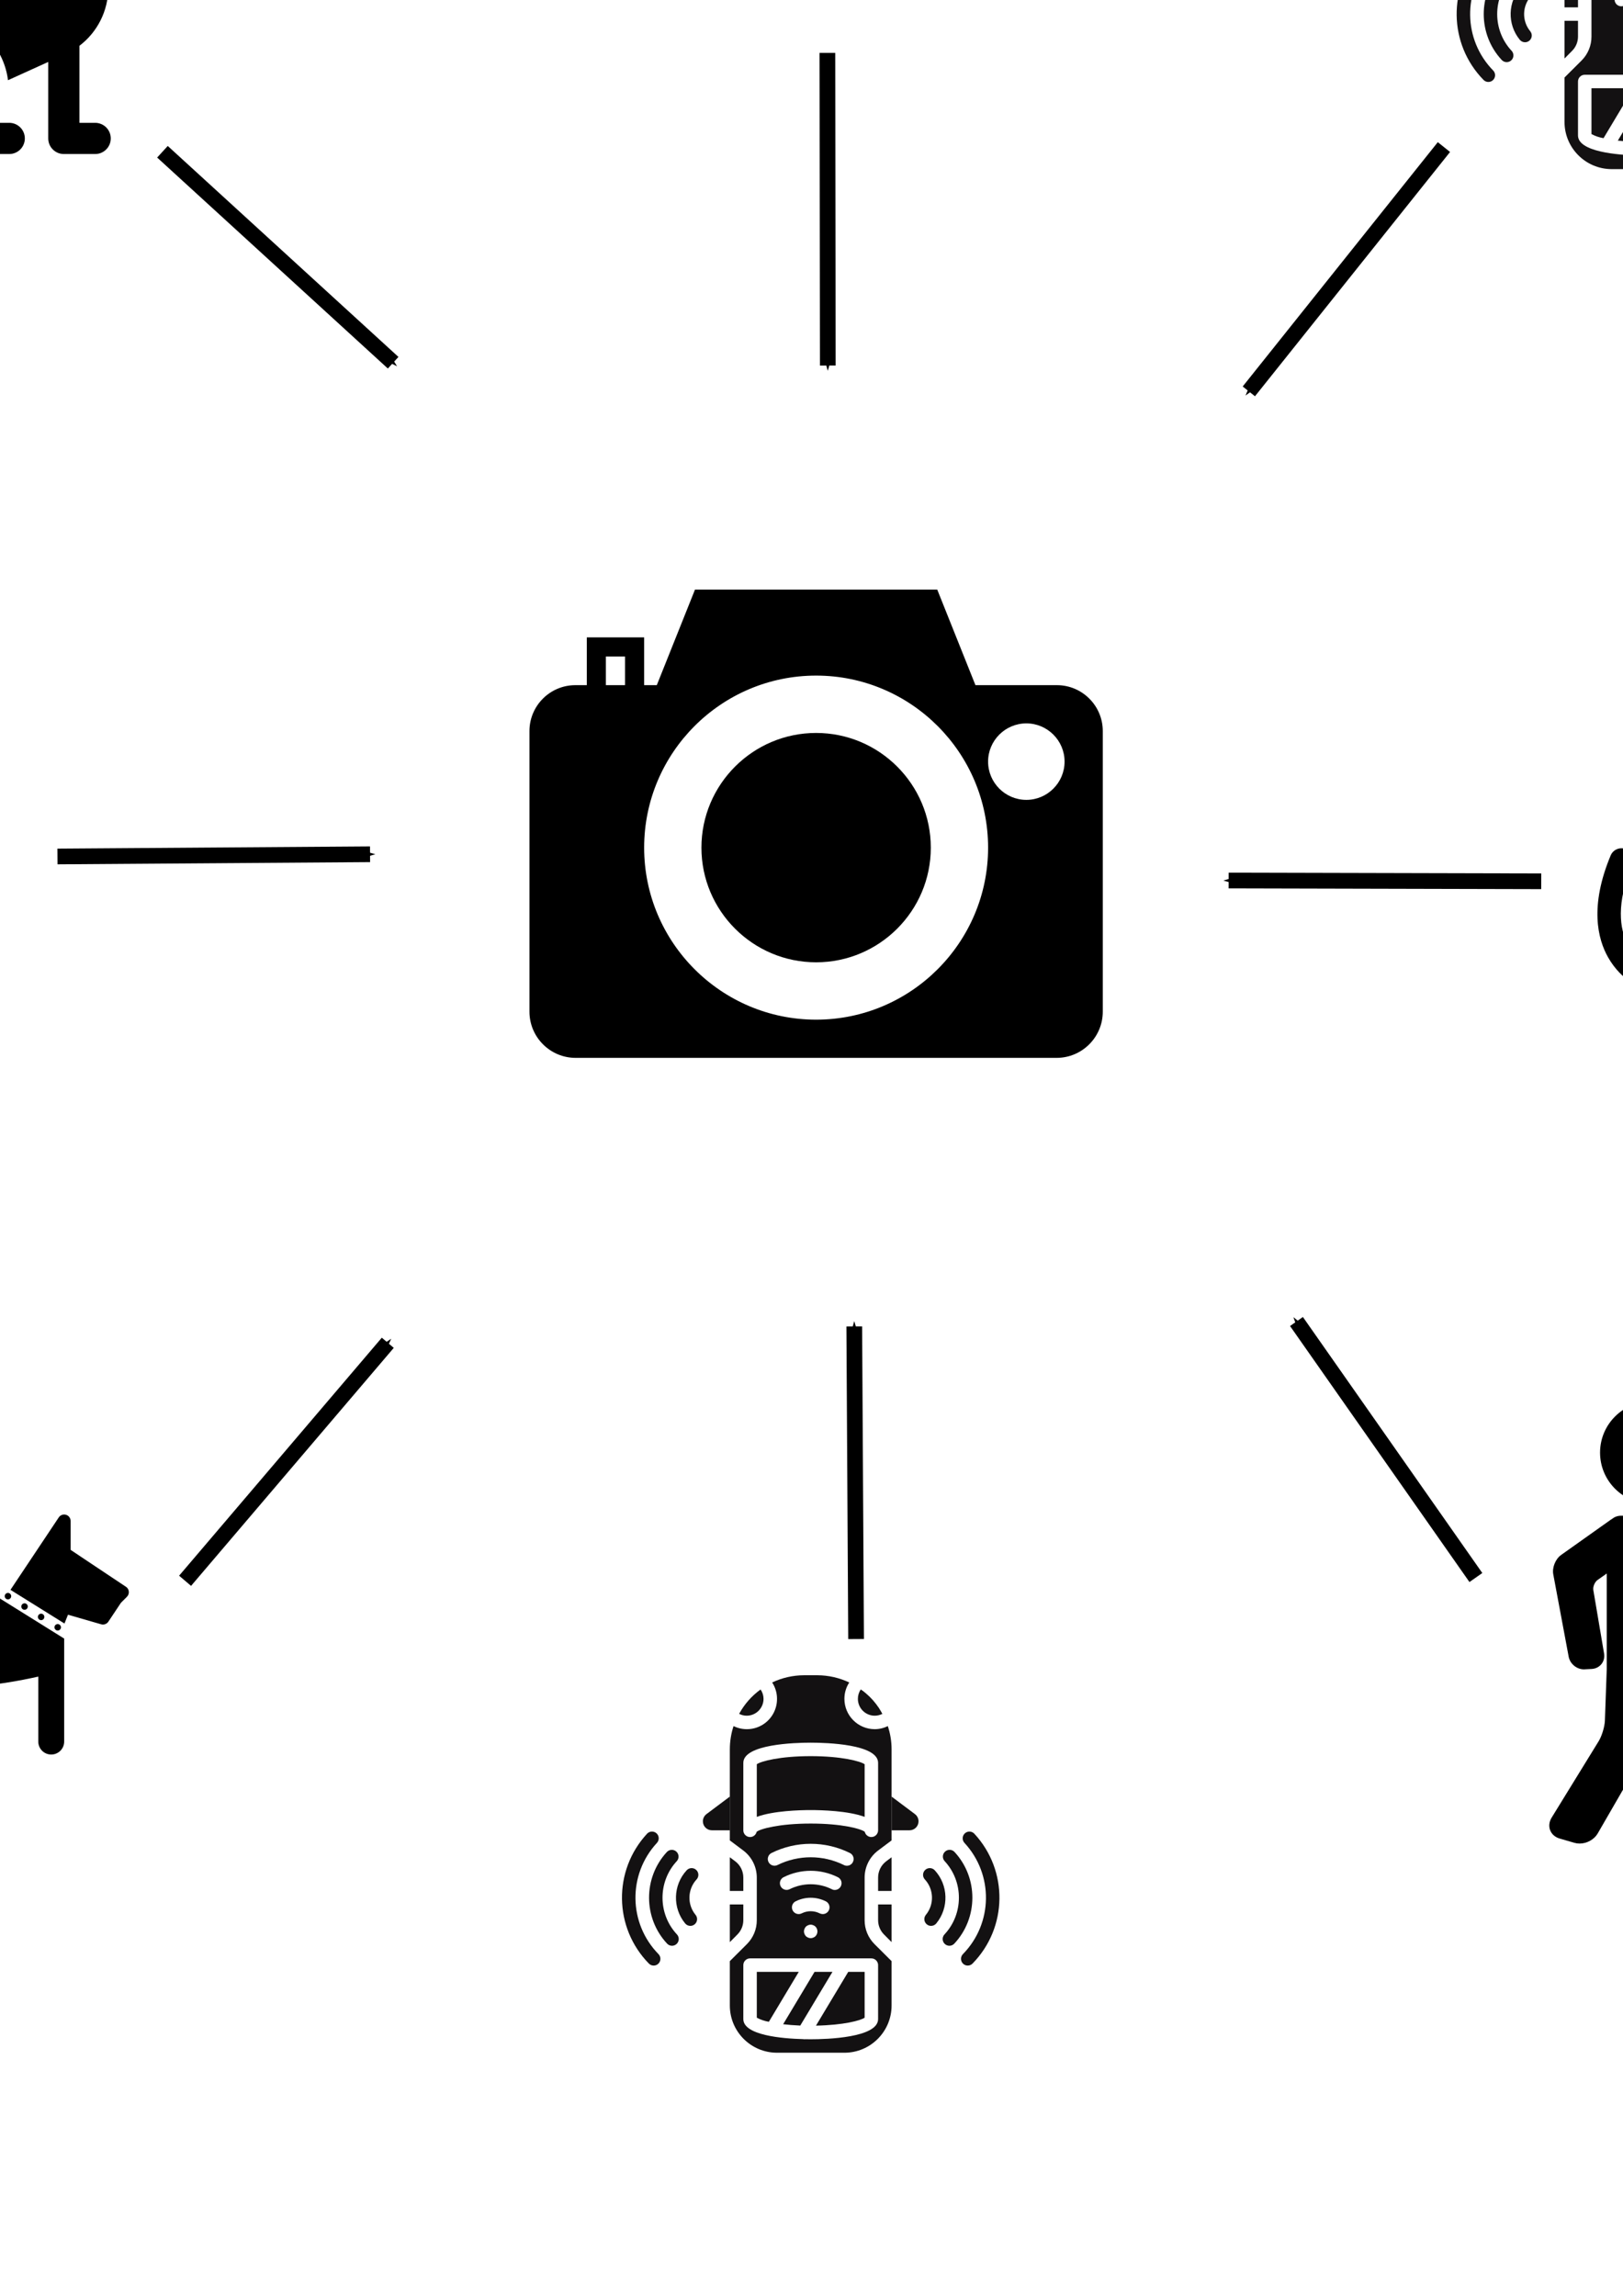 <?xml version="1.0" encoding="UTF-8" standalone="no"?>
<!-- Created with Inkscape (http://www.inkscape.org/) -->

<svg
   xmlns:dc="http://purl.org/dc/elements/1.1/"
   xmlns:cc="http://creativecommons.org/ns#"
   xmlns:rdf="http://www.w3.org/1999/02/22-rdf-syntax-ns#"
   xmlns:svg="http://www.w3.org/2000/svg"
   xmlns="http://www.w3.org/2000/svg"
   xmlns:sodipodi="http://sodipodi.sourceforge.net/DTD/sodipodi-0.dtd"
   xmlns:inkscape="http://www.inkscape.org/namespaces/inkscape"
   width="210mm"
   height="297mm"
   viewBox="0 0 744.094 1052.362"
   id="svg9080"
   version="1.1"
   inkscape:version="0.91 r13725"
   sodipodi:docname="rec_4.svg">
  <defs
     id="defs9082">
    <marker
       inkscape:stockid="Arrow1Mend"
       orient="auto"
       refY="0.0"
       refX="0.0"
       id="Arrow1Mend"
       style="overflow:visible;"
       inkscape:isstock="true">
      <path
         id="path4294"
         d="M 0.0,0.0 L 5.0,-5.0 L -12.5,0.0 L 5.0,5.0 L 0.0,0.0 z "
         style="fill-rule:evenodd;stroke:#000000;stroke-width:1pt;stroke-opacity:1;fill:#000000;fill-opacity:1"
         transform="scale(0.4) rotate(180) translate(10,0)" />
    </marker>
    <marker
       inkscape:stockid="Arrow1Lend"
       orient="auto"
       refY="0.0"
       refX="0.0"
       id="Arrow1Lend"
       style="overflow:visible;"
       inkscape:isstock="true">
      <path
         id="path4288"
         d="M 0.0,0.0 L 5.0,-5.0 L -12.5,0.0 L 5.0,5.0 L 0.0,0.0 z "
         style="fill-rule:evenodd;stroke:#000000;stroke-width:1pt;stroke-opacity:1;fill:#000000;fill-opacity:1"
         transform="scale(0.8) rotate(180) translate(12.5,0)" />
    </marker>
    <marker
       inkscape:isstock="true"
       style="overflow:visible"
       id="marker13515"
       refX="0"
       refY="0"
       orient="auto"
       inkscape:stockid="Arrow1Lend">
      <path
         transform="matrix(-0.8,0,0,-0.8,-10,0)"
         style="fill:#000000;fill-opacity:1;fill-rule:evenodd;stroke:#000000;stroke-width:1pt;stroke-opacity:1"
         d="M 0,0 5,-5 -12.5,0 5,5 0,0 Z"
         id="path13517"
         inkscape:connector-curvature="0" />
    </marker>
    <marker
       inkscape:isstock="true"
       style="overflow:visible"
       id="marker11126"
       refX="0"
       refY="0"
       orient="auto"
       inkscape:stockid="Arrow1Lend">
      <path
         transform="matrix(-0.8,0,0,-0.8,-10,0)"
         style="fill:#000000;fill-opacity:1;fill-rule:evenodd;stroke:#000000;stroke-width:1pt;stroke-opacity:1"
         d="M 0,0 5,-5 -12.5,0 5,5 0,0 Z"
         id="path11128"
         inkscape:connector-curvature="0" />
    </marker>
    <clipPath
       id="clipPath10009"
       clipPathUnits="userSpaceOnUse">
      <path
         inkscape:connector-curvature="0"
         id="path10011"
         d="m 0,7.379 4310,0 0,3430 -4310,0 L 0,7.379 Z" />
    </clipPath>
    <clipPath
       id="clipPath10053"
       clipPathUnits="userSpaceOnUse">
      <path
         inkscape:connector-curvature="0"
         id="path10055"
         d="m 0,1.988 1820,0 0,1820 -1820,0 L 0,1.988 Z" />
    </clipPath>
    <clipPath
       id="clipPath10085"
       clipPathUnits="userSpaceOnUse">
      <path
         inkscape:connector-curvature="0"
         id="path10087"
         d="m 0,7.461 410,0 0,760 -410,0 0,-760 z" />
    </clipPath>
    <clipPath
       id="clipPath10009-0"
       clipPathUnits="userSpaceOnUse">
      <path
         inkscape:connector-curvature="0"
         id="path10011-6"
         d="m 0,7.379 4310,0 0,3430 -4310,0 L 0,7.379 Z" />
    </clipPath>
    <clipPath
       id="clipPath10085-7"
       clipPathUnits="userSpaceOnUse">
      <path
         inkscape:connector-curvature="0"
         id="path10087-4"
         d="m 0,7.461 410,0 0,760 -410,0 0,-760 z" />
    </clipPath>
    <clipPath
       id="clipPath10053-4"
       clipPathUnits="userSpaceOnUse">
      <path
         inkscape:connector-curvature="0"
         id="path10055-3"
         d="m 0,1.988 1820,0 0,1820 -1820,0 L 0,1.988 Z" />
    </clipPath>
    <marker
       inkscape:stockid="Arrow1Lend"
       orient="auto"
       refY="0"
       refX="0"
       id="Arrow1Lend-4"
       style="overflow:visible"
       inkscape:isstock="true">
      <path
         inkscape:connector-curvature="0"
         id="path4288-3"
         d="M 0,0 5,-5 -12.5,0 5,5 0,0 Z"
         style="fill:#000000;fill-opacity:1;fill-rule:evenodd;stroke:#000000;stroke-width:1pt;stroke-opacity:1"
         transform="matrix(-0.8,0,0,-0.8,-10,0)" />
    </marker>
    <marker
       inkscape:stockid="Arrow1Mend"
       orient="auto"
       refY="0"
       refX="0"
       id="Arrow1Mend-6"
       style="overflow:visible"
       inkscape:isstock="true">
      <path
         inkscape:connector-curvature="0"
         id="path4294-8"
         d="M 0,0 5,-5 -12.5,0 5,5 0,0 Z"
         style="fill:#000000;fill-opacity:1;fill-rule:evenodd;stroke:#000000;stroke-width:1pt;stroke-opacity:1"
         transform="matrix(-0.4,0,0,-0.4,-4,0)" />
    </marker>
    <marker
       inkscape:stockid="Arrow1Mend"
       orient="auto"
       refY="0"
       refX="0"
       id="Arrow1Mend-2"
       style="overflow:visible"
       inkscape:isstock="true">
      <path
         inkscape:connector-curvature="0"
         id="path4294-6"
         d="M 0,0 5,-5 -12.5,0 5,5 0,0 Z"
         style="fill:#000000;fill-opacity:1;fill-rule:evenodd;stroke:#000000;stroke-width:1pt;stroke-opacity:1"
         transform="matrix(-0.4,0,0,-0.4,-4,0)" />
    </marker>
    <marker
       inkscape:stockid="Arrow1Mend"
       orient="auto"
       refY="0"
       refX="0"
       id="Arrow1Mend-4"
       style="overflow:visible"
       inkscape:isstock="true">
      <path
         inkscape:connector-curvature="0"
         id="path4294-9"
         d="M 0,0 5,-5 -12.5,0 5,5 0,0 Z"
         style="fill:#000000;fill-opacity:1;fill-rule:evenodd;stroke:#000000;stroke-width:1pt;stroke-opacity:1"
         transform="matrix(-0.4,0,0,-0.4,-4,0)" />
    </marker>
    <marker
       inkscape:stockid="Arrow1Mend"
       orient="auto"
       refY="0"
       refX="0"
       id="Arrow1Mend-0"
       style="overflow:visible"
       inkscape:isstock="true">
      <path
         inkscape:connector-curvature="0"
         id="path4294-4"
         d="M 0,0 5,-5 -12.5,0 5,5 0,0 Z"
         style="fill:#000000;fill-opacity:1;fill-rule:evenodd;stroke:#000000;stroke-width:1pt;stroke-opacity:1"
         transform="matrix(-0.4,0,0,-0.4,-4,0)" />
    </marker>
    <marker
       inkscape:stockid="Arrow1Mend"
       orient="auto"
       refY="0"
       refX="0"
       id="Arrow1Mend-7"
       style="overflow:visible"
       inkscape:isstock="true">
      <path
         inkscape:connector-curvature="0"
         id="path4294-1"
         d="M 0,0 5,-5 -12.5,0 5,5 0,0 Z"
         style="fill:#000000;fill-opacity:1;fill-rule:evenodd;stroke:#000000;stroke-width:1pt;stroke-opacity:1"
         transform="matrix(-0.4,0,0,-0.4,-4,0)" />
    </marker>
    <marker
       inkscape:stockid="Arrow1Mend"
       orient="auto"
       refY="0"
       refX="0"
       id="Arrow1Mend-27"
       style="overflow:visible"
       inkscape:isstock="true">
      <path
         inkscape:connector-curvature="0"
         id="path4294-2"
         d="M 0,0 5,-5 -12.5,0 5,5 0,0 Z"
         style="fill:#000000;fill-opacity:1;fill-rule:evenodd;stroke:#000000;stroke-width:1pt;stroke-opacity:1"
         transform="matrix(-0.4,0,0,-0.4,-4,0)" />
    </marker>
    <marker
       inkscape:stockid="Arrow1Mend"
       orient="auto"
       refY="0"
       refX="0"
       id="Arrow1Mend-61"
       style="overflow:visible"
       inkscape:isstock="true">
      <path
         inkscape:connector-curvature="0"
         id="path4294-0"
         d="M 0,0 5,-5 -12.5,0 5,5 0,0 Z"
         style="fill:#000000;fill-opacity:1;fill-rule:evenodd;stroke:#000000;stroke-width:1pt;stroke-opacity:1"
         transform="matrix(-0.4,0,0,-0.4,-4,0)" />
    </marker>
  </defs>
  <sodipodi:namedview
     id="base"
     pagecolor="#ffffff"
     bordercolor="#666666"
     borderopacity="1.0"
     inkscape:pageopacity="0.0"
     inkscape:pageshadow="2"
     inkscape:zoom="0.49497475"
     inkscape:cx="311.54148"
     inkscape:cy="581.45653"
     inkscape:document-units="px"
     inkscape:current-layer="layer1"
     showgrid="false"
     inkscape:window-width="1920"
     inkscape:window-height="1026"
     inkscape:window-x="0"
     inkscape:window-y="0"
     inkscape:window-maximized="1" />
  <g
     inkscape:label="Layer 1"
     inkscape:groupmode="layer"
     id="layer1">
    <g
       transform="matrix(5.476,0,0,-5.476,242.741,490.395)"
       inkscape:label="ink_ext_XXXXXX"
       id="g9940">
      <g
         transform="scale(0.1,0.1)"
         id="g9942">
        <path
           inkscape:connector-curvature="0"
           id="path9944"
           style="fill:#000000;fill-opacity:1;fill-rule:nonzero;stroke:none"
           d="m 240,282 c -52.93,0 -96.02,-43.051 -96.02,-96.02 0,-52.929 43.09,-95.968 96.02,-95.968 52.93,0 96.02,43.039 96.02,95.968 0,52.969 -43.09,96.02 -96.02,96.02 z" />
        <path
           inkscape:connector-curvature="0"
           id="path9946"
           style="fill:#000000;fill-opacity:1;fill-rule:nonzero;stroke:none"
           d="m 441.602,322 -68.204,0 -31.988,80 -202.82,0 -31.988,-80 -10.582,0 0,40 -48.008,0 0,-40 -9.613,0 C 17.23,322 0,304.77 0,283.602 L 0,48.68 C 0,27.352 17.34,10.012 38.672,10.012 l 402.656,0 c 21.332,0 38.672,17.34 38.672,38.668 l 0,234.922 C 480,304.77 462.77,322 441.602,322 Z M 80,322 l -16.02,0 0,23.98 16.02,0 L 80,322 Z M 240,42 c -79.41,0 -143.981,64.609 -143.981,143.98 0,79.418 64.57,144.032 143.981,144.032 79.41,0 143.98,-64.614 143.98,-144.032 C 383.98,106.609 319.41,42 240,42 Z m 176.02,183.98 c -17.661,0 -32.04,14.379 -32.04,32.04 0,17.609 14.379,31.992 32.04,31.992 17.609,0 31.992,-14.383 31.992,-31.992 0,-17.661 -14.383,-32.04 -31.992,-32.04 z" />
      </g>
    </g>
    <g
       transform="matrix(0.338,0,0,-0.338,667.828,77.524)"
       inkscape:label="ink_ext_XXXXXX"
       id="g9960">
      <g
         transform="scale(0.1,0.1)"
         id="g9962">
        <path
           inkscape:connector-curvature="0"
           id="path9964"
           style="fill:#131112;fill-opacity:1;fill-rule:nonzero;stroke:none"
           d="m 1463.05,3473.79 0,-457.08 -244.08,0 c -67.01,0.28 -121.31,54.58 -121.58,121.59 l 0,0.91 c 0.27,38.03 18.19,73.86 48.45,96.9 l 317.21,237.68" />
        <path
           inkscape:connector-curvature="0"
           id="path9966"
           style="fill:#131112;fill-opacity:1;fill-rule:nonzero;stroke:none"
           d="m 4022.68,3138.3 c -0.27,-67.01 -54.57,-121.31 -121.58,-121.59 l -244.08,0 0,457.08 317.21,-237.68 c 30.44,-23.31 48.36,-59.42 48.45,-97.81" />
        <path
           inkscape:connector-curvature="0"
           id="path9968"
           style="fill:#131112;fill-opacity:1;fill-rule:nonzero;stroke:none"
           d="m 3474.19,2011.14 0,-213.91 c 0,-72.67 28.98,-142.43 80.45,-193.8 l 102.38,-103.3 0,511.01 -182.83,0 z m 109.7,585.06 c -68.93,-51.92 -109.52,-133.1 -109.7,-219.4 l 0,-182.83 182.83,0 0,457.08 -73.13,-54.85 z m -76.79,2043.14 c -6.4,11.88 -13.71,23.77 -21.03,34.74 -24.5,36.74 -51.37,71.94 -80.44,105.12 0,0.92 -0.92,0.92 -1.83,1.84 -28.8,32.72 -59.97,63.25 -93.24,91.41 -10.06,9.14 -20.12,16.45 -31.09,25.59 -12.79,10.06 -26.51,19.2 -40.22,29.26 -25.78,-37.67 -39.49,-82.37 -39.31,-127.98 0.09,-126.25 102.3,-228.45 228.54,-228.54 35.84,0.18 71.21,8.59 103.3,24.68 -8.23,14.63 -15.54,30.17 -24.68,43.88 z m -1627.2,287.04 c -120.21,-87.02 -219.58,-199.74 -290.7,-330 31.54,-16.83 66.64,-25.6 102.39,-25.6 126.24,0.09 228.44,102.29 228.54,228.54 -0.19,45.52 -14.17,89.77 -40.23,127.06 z m -416.85,-2915.24 0,-511.01 102.38,103.3 c 51.47,51.37 80.45,121.13 80.45,193.8 l 0,213.91 -182.83,0 z m 73.13,585.06 -73.13,54.85 0,-457.08 182.83,0 0,182.83 c -0.18,86.3 -40.77,167.48 -109.7,219.4 z M 3069.22,1096.99 2631.34,367.488 c 375.72,7.313 607,69.481 660.02,107.871 l 0,621.631 -222.14,0 z m -457.08,0 -426,-710.299 c 68.57,-8.23 145.36,-14.632 232.2,-18.281 l 436.97,728.58 -243.17,0 z m -783.43,0 0,-621.631 c 51.19,-27.328 106.41,-46.16 163.63,-55.757 l 405.89,677.388 -569.52,0 z m 1240.51,0 -437.88,-729.502 c 375.72,7.313 607,69.481 660.02,107.871 l 0,621.631 -222.14,0 z m -457.08,0 -426,-710.299 c 68.57,-8.23 145.36,-14.632 232.2,-18.281 l 436.97,728.58 -243.17,0 z m -783.43,0 0,-621.631 c 51.19,-27.328 106.41,-46.16 163.63,-55.757 l 405.89,677.388 -569.52,0 z m 1240.51,0 -437.88,-729.502 c 375.72,7.313 607,69.481 660.02,107.871 l 0,621.631 -222.14,0 z m -1240.51,0 0,-621.631 c 51.19,-27.328 106.41,-46.16 163.63,-55.757 l 405.89,677.388 -569.52,0 z m 783.43,0 -426,-710.299 c 68.57,-8.23 145.36,-14.632 232.2,-18.281 l 436.97,728.58 -243.17,0 z m 457.08,0 -437.88,-729.502 c 375.72,7.313 607,69.481 660.02,107.871 l 0,621.631 -222.14,0 z m -1240.51,0 0,-621.631 c 51.19,-27.328 106.41,-46.16 163.63,-55.757 l 405.89,677.388 -569.52,0 z m 783.43,0 -426,-710.299 c 68.57,-8.23 145.36,-14.632 232.2,-18.281 l 436.97,728.58 -243.17,0 z m 457.08,0 -437.88,-729.502 c 375.72,7.313 607,69.481 660.02,107.871 l 0,621.631 -222.14,0 z m -1240.51,0 0,-621.631 c 51.19,-27.328 106.41,-46.16 163.63,-55.757 l 405.89,677.388 -569.52,0 z m 783.43,0 -426,-710.299 c 68.57,-8.23 145.36,-14.632 232.2,-18.281 l 436.97,728.58 -243.17,0 z m -52.11,2925.29 c -419.59,0 -675.56,-69.47 -731.32,-109.69 l 0,-713.96 c 223.05,83.19 586.89,92.33 731.32,92.33 144.44,0 508.27,-9.14 731.33,-92.33 l 0,713.96 c -55.77,40.22 -311.73,109.69 -731.33,109.69 z M 3069.22,1096.99 2631.34,367.488 c 375.72,7.313 607,69.481 660.02,107.871 l 0,621.631 -222.14,0 z m -1240.51,0 0,-621.631 c 51.19,-27.328 106.41,-46.16 163.63,-55.757 l 405.89,677.388 -569.52,0 z m 783.43,0 -426,-710.299 c 68.57,-8.23 145.36,-14.632 232.2,-18.281 l 436.97,728.58 -243.17,0 z m -52.11,2925.29 c -419.59,0 -675.56,-69.47 -731.32,-109.69 l 0,-713.96 c 223.05,83.19 586.89,92.33 731.32,92.33 144.44,0 508.27,-9.14 731.33,-92.33 l 0,713.96 c -55.77,40.22 -311.73,109.69 -731.33,109.69 z M 3069.22,1096.99 2631.34,367.488 c 375.72,7.313 607,69.481 660.02,107.871 l 0,621.631 -222.14,0 z m -1240.51,0 0,-621.631 c 51.19,-27.328 106.41,-46.16 163.63,-55.757 l 405.89,677.388 -569.52,0 z m 783.43,0 -426,-710.299 c 68.57,-8.23 145.36,-14.632 232.2,-18.281 l 436.97,728.58 -243.17,0 z m -52.11,2925.29 c -419.59,0 -675.56,-69.47 -731.32,-109.69 l 0,-713.96 c 223.05,83.19 586.89,92.33 731.32,92.33 144.44,0 508.27,-9.14 731.33,-92.33 l 0,713.96 c -55.77,40.22 -311.73,109.69 -731.33,109.69 z M 3069.22,1096.99 2631.34,367.488 c 375.72,7.313 607,69.481 660.02,107.871 l 0,621.631 -222.14,0 z m -1240.51,0 0,-621.631 c 51.19,-27.328 106.41,-46.16 163.63,-55.757 l 405.89,677.388 -569.52,0 z m 783.43,0 -426,-710.299 c 68.57,-8.23 145.36,-14.632 232.2,-18.281 l 436.97,728.58 -243.17,0 z m -52.11,2925.29 c -419.59,0 -675.56,-69.47 -731.32,-109.69 l 0,-713.96 c 223.05,83.19 586.89,92.33 731.32,92.33 144.44,0 508.27,-9.14 731.33,-92.33 l 0,713.96 c -55.77,40.22 -311.73,109.69 -731.33,109.69 z M 3069.22,1096.99 2631.34,367.488 c 375.72,7.313 607,69.481 660.02,107.871 l 0,621.631 -222.14,0 z m -1240.51,0 0,-621.631 c 51.19,-27.328 106.41,-46.16 163.63,-55.757 l 405.89,677.388 -569.52,0 z m 783.43,0 -426,-710.299 c 68.57,-8.23 145.36,-14.632 232.2,-18.281 l 436.97,728.58 -243.17,0 z m -52.11,2925.29 c -419.59,0 -675.56,-69.47 -731.32,-109.69 l 0,-713.96 c 223.05,83.19 586.89,92.33 731.32,92.33 144.44,0 508.27,-9.14 731.33,-92.33 l 0,713.96 c -55.77,40.22 -311.73,109.69 -731.33,109.69 z M 3069.22,1096.99 2631.34,367.488 c 375.72,7.313 607,69.481 660.02,107.871 l 0,621.631 -222.14,0 z m -1240.51,0 0,-621.631 c 51.19,-27.328 106.41,-46.16 163.63,-55.757 l 405.89,677.388 -569.52,0 z m 783.43,0 -426,-710.299 c 68.57,-8.23 145.36,-14.632 232.2,-18.281 l 436.97,728.58 -243.17,0 z m 770.63,1828.31 c -42.78,0 -79.89,29.62 -89.58,71.3 -50.28,40.22 -308.07,111.53 -733.16,111.53 -425.08,0 -682.87,-71.31 -733.15,-111.53 -10.33,-45.43 -53.11,-75.87 -99.46,-70.75 -46.35,5.12 -81.45,44.24 -81.54,90.86 l 0,914.16 c 0,254.13 699.33,274.25 914.15,274.25 214.83,0 914.16,-20.12 914.16,-274.25 l 0,-914.16 c -0.18,-50.37 -40.96,-91.23 -91.42,-91.41 z m -1272.5,-379.38 c -44.98,-22.76 -99.73,-4.75 -122.5,40.23 -22.76,44.97 -4.75,99.73 40.23,122.49 335.22,166.38 728.85,166.38 1064.07,0 21.67,-10.78 38.12,-29.89 45.62,-52.83 7.59,-23.04 5.58,-48.09 -5.39,-69.66 -15.18,-30.99 -46.81,-50.56 -81.36,-50.28 -14.36,-0.18 -28.53,3.29 -41.14,10.05 -283.57,139.87 -615.96,139.87 -899.53,0 z m 163.63,-328.18 c -44.88,-22.3 -99.37,-4.2 -121.94,40.5 -22.58,44.7 -4.94,99.28 39.67,122.22 231.92,116.1 504.89,116.1 736.81,0 21.76,-10.79 38.21,-29.8 45.8,-52.84 7.59,-23.03 5.57,-48.08 -5.58,-69.66 -15.54,-30.71 -46.99,-50.09 -81.36,-50.27 -14.35,-0.28 -28.52,3.2 -41.14,10.05 -180.27,89.59 -391.99,89.59 -572.26,0 z m 377.55,-572.26 c -0.37,-24.22 -9.78,-47.35 -26.51,-64.9 l -13.71,-10.97 c -5.12,-3.48 -10.61,-6.22 -16.46,-8.23 -5.21,-2.65 -10.69,-4.48 -16.45,-5.49 -12.07,-2.47 -24.5,-2.47 -36.57,0 -5.76,1.01 -11.24,2.84 -16.45,5.49 -5.85,2.01 -11.34,4.75 -16.46,8.23 l -13.71,10.97 c -8.23,8.77 -14.81,19.01 -19.2,30.16 -9.78,22.13 -9.78,47.36 0,69.48 4.39,11.15 10.97,21.39 19.2,30.17 4.39,3.93 8.96,7.58 13.71,10.97 5.12,3.47 10.61,6.21 16.46,8.22 5.21,2.65 10.69,4.48 16.45,5.49 12.07,2.74 24.5,2.74 36.57,0 5.76,-1.01 11.24,-2.84 16.45,-5.49 5.85,-2.01 11.34,-4.75 16.46,-8.22 4.75,-3.39 9.32,-7.04 13.71,-10.97 16.73,-17.56 26.14,-40.68 26.51,-64.91 z m -213,244.99 c -44.88,-22.94 -99.92,-5.3 -123.04,39.5 -23.13,44.79 -5.76,99.82 38.94,123.22 129.44,64.91 281.92,64.91 411.37,0 37.57,-19.38 56.95,-61.88 46.99,-102.93 -9.97,-41.05 -46.81,-69.93 -89.04,-69.84 -14.63,0.18 -28.98,3.65 -42.05,10.05 -76.52,38.4 -166.65,38.4 -243.17,0 z m 944.32,-610.65 c 50.46,-0.18 91.24,-40.96 91.42,-91.42 l 0,-731.318 c 0,-254.141 -699.33,-274.25 -914.16,-274.25 -22.85,0 -51.19,0 -83.18,0.918 -2.75,0 -5.49,-0.918 -8.23,-0.918 -3.38,0.09 -6.86,0.727 -10.06,1.828 -277.9,7.309 -812.68,50.281 -812.68,272.422 l 0,731.318 c 0.18,50.46 40.95,91.24 91.41,91.42 l 1645.48,0 z M 3605.83,4430 c -55.13,-27.43 -115.83,-41.78 -177.35,-42.05 -227.07,0.36 -411,184.29 -411.37,411.37 -0.27,78.89 22.58,156.13 65.82,222.14 -134.93,63.9 -282.2,97.26 -431.48,97.81 l -182.83,0 c -149.28,-0.46 -296.64,-33.82 -431.48,-97.81 43.24,-66.01 66.09,-143.25 65.82,-222.14 0.82,-141.7 -71.76,-273.79 -191.88,-349.03 -120.12,-75.24 -270.59,-82.91 -397.75,-20.29 -33.28,-102.11 -50.28,-208.89 -50.28,-316.3 l 0,-1234.11 182.83,-137.12 c 114.82,-86.57 182.46,-221.87 182.83,-365.67 l 0,-579.57 c 0.27,-121.31 -47.72,-237.77 -133.47,-323.61 l -232.19,-231.28 0,-602.43 C 1463.41,286.68 1749.73,0.371 2102.96,0 l 914.15,0 c 353.23,0.371 639.54,286.68 639.91,639.91 l 0,602.43 -232.2,231.28 c -85.74,85.84 -133.74,202.3 -133.46,323.61 l 0,579.57 c 0.36,143.8 68.01,279.1 182.83,365.67 l 182.83,137.12 0,1234.11 c 0.09,107.5 -17.19,214.37 -51.19,316.3 z M 2418.34,368.41 l 436.97,728.58 -243.17,0 -426,-710.299 c 68.57,-8.23 145.36,-14.632 232.2,-18.281 z m -20.11,728.58 -569.52,0 0,-621.631 c 51.19,-27.328 106.41,-46.16 163.63,-55.757 l 405.89,677.388 z m 893.13,-621.631 0,621.631 -222.14,0 -437.88,-729.502 c 375.72,7.313 607,69.481 660.02,107.871 z m -1462.65,3437.231 0,-713.96 c 223.05,83.19 586.89,92.33 731.32,92.33 144.44,0 508.27,-9.14 731.33,-92.33 l 0,713.96 c -55.77,40.22 -311.73,109.69 -731.33,109.69 -419.59,0 -675.56,-69.47 -731.32,-109.69 z m 783.43,-2815.6 -426,-710.299 c 68.57,-8.23 145.36,-14.632 232.2,-18.281 l 436.97,728.58 -243.17,0 z m -783.43,0 0,-621.631 c 51.19,-27.328 106.41,-46.16 163.63,-55.757 l 405.89,677.388 -569.52,0 z m 1240.51,0 -437.88,-729.502 c 375.72,7.313 607,69.481 660.02,107.871 l 0,621.631 -222.14,0 z m -509.19,2925.29 c -419.59,0 -675.56,-69.47 -731.32,-109.69 l 0,-713.96 c 223.05,83.19 586.89,92.33 731.32,92.33 144.44,0 508.27,-9.14 731.33,-92.33 l 0,713.96 c -55.77,40.22 -311.73,109.69 -731.33,109.69 z m 52.11,-2925.29 -426,-710.299 c 68.57,-8.23 145.36,-14.632 232.2,-18.281 l 436.97,728.58 -243.17,0 z m -783.43,0 0,-621.631 c 51.19,-27.328 106.41,-46.16 163.63,-55.757 l 405.89,677.388 -569.52,0 z m 1240.51,0 -437.88,-729.502 c 375.72,7.313 607,69.481 660.02,107.871 l 0,621.631 -222.14,0 z m -509.19,2925.29 c -419.59,0 -675.56,-69.47 -731.32,-109.69 l 0,-713.96 c 223.05,83.19 586.89,92.33 731.32,92.33 144.44,0 508.27,-9.14 731.33,-92.33 l 0,713.96 c -55.77,40.22 -311.73,109.69 -731.33,109.69 z m 52.11,-2925.29 -426,-710.299 c 68.57,-8.23 145.36,-14.632 232.2,-18.281 l 436.97,728.58 -243.17,0 z m -783.43,0 0,-621.631 c 51.19,-27.328 106.41,-46.16 163.63,-55.757 l 405.89,677.388 -569.52,0 z m 1240.51,0 -437.88,-729.502 c 375.72,7.313 607,69.481 660.02,107.871 l 0,621.631 -222.14,0 z m -509.19,2925.29 c -419.59,0 -675.56,-69.47 -731.32,-109.69 l 0,-713.96 c 223.05,83.19 586.89,92.33 731.32,92.33 144.44,0 508.27,-9.14 731.33,-92.33 l 0,713.96 c -55.77,40.22 -311.73,109.69 -731.33,109.69 z m 52.11,-2925.29 -426,-710.299 c 68.57,-8.23 145.36,-14.632 232.2,-18.281 l 436.97,728.58 -243.17,0 z m -783.43,0 0,-621.631 c 51.19,-27.328 106.41,-46.16 163.63,-55.757 l 405.89,677.388 -569.52,0 z m 1240.51,0 -437.88,-729.502 c 375.72,7.313 607,69.481 660.02,107.871 l 0,621.631 -222.14,0 z m -509.19,2925.29 c -419.59,0 -675.56,-69.47 -731.32,-109.69 l 0,-713.96 c 223.05,83.19 586.89,92.33 731.32,92.33 144.44,0 508.27,-9.14 731.33,-92.33 l 0,713.96 c -55.77,40.22 -311.73,109.69 -731.33,109.69 z m 52.11,-2925.29 -426,-710.299 c 68.57,-8.23 145.36,-14.632 232.2,-18.281 l 436.97,728.58 -243.17,0 z m -783.43,0 0,-621.631 c 51.19,-27.328 106.41,-46.16 163.63,-55.757 l 405.89,677.388 -569.52,0 z m 1240.51,0 -437.88,-729.502 c 375.72,7.313 607,69.481 660.02,107.871 l 0,621.631 -222.14,0 z m -509.19,2925.29 c -419.59,0 -675.56,-69.47 -731.32,-109.69 l 0,-713.96 c 223.05,83.19 586.89,92.33 731.32,92.33 144.44,0 508.27,-9.14 731.33,-92.33 l 0,713.96 c -55.77,40.22 -311.73,109.69 -731.33,109.69 z m 52.11,-2925.29 -426,-710.299 c 68.57,-8.23 145.36,-14.632 232.2,-18.281 l 436.97,728.58 -243.17,0 z m -783.43,0 0,-621.631 c 51.19,-27.328 106.41,-46.16 163.63,-55.757 l 405.89,677.388 -569.52,0 z m 1240.51,0 -437.88,-729.502 c 375.72,7.313 607,69.481 660.02,107.871 l 0,621.631 -222.14,0 z m -457.08,0 -426,-710.299 c 68.57,-8.23 145.36,-14.632 232.2,-18.281 l 436.97,728.58 -243.17,0 z m -783.43,0 0,-621.631 c 51.19,-27.328 106.41,-46.16 163.63,-55.757 l 405.89,677.388 -569.52,0 z m 1240.51,0 -437.88,-729.502 c 375.72,7.313 607,69.481 660.02,107.871 l 0,621.631 -222.14,0 z m -457.08,0 -426,-710.299 c 68.57,-8.23 145.36,-14.632 232.2,-18.281 l 436.97,728.58 -243.17,0 z m -783.43,0 0,-621.631 c 51.19,-27.328 106.41,-46.16 163.63,-55.757 l 405.89,677.388 -569.52,0 z m 1240.51,0 -437.88,-729.502 c 375.72,7.313 607,69.481 660.02,107.871 l 0,621.631 -222.14,0 z m -457.08,0 -426,-710.299 c 68.57,-8.23 145.36,-14.632 232.2,-18.281 l 436.97,728.58 -243.17,0 z m -783.43,0 0,-621.631 c 51.19,-27.328 106.41,-46.16 163.63,-55.757 l 405.89,677.388 -569.52,0 z m 1240.51,0 -437.88,-729.502 c 375.72,7.313 607,69.481 660.02,107.871 l 0,621.631 -222.14,0 z m -1240.51,0 0,-621.631 c 51.19,-27.328 106.41,-46.16 163.63,-55.757 l 405.89,677.388 -569.52,0 z m 783.43,0 -426,-710.299 c 68.57,-8.23 145.36,-14.632 232.2,-18.281 l 436.97,728.58 -243.17,0 z m 457.08,0 -437.88,-729.502 c 375.72,7.313 607,69.481 660.02,107.871 l 0,621.631 -222.14,0" />
        <path
           inkscape:connector-curvature="0"
           id="path9970"
           style="fill:#131112;fill-opacity:1;fill-rule:nonzero;stroke:none"
           d="m 4192.62,1720.44 c -20.47,0 -40.95,6.86 -58.05,20.94 -39.03,32.08 -44.51,89.67 -12.43,128.62 115.64,140.32 109.61,346.83 -13.89,480.29 -34.38,37.03 -32.18,94.89 4.93,129.17 36.94,34.47 94.98,32.27 129.17,-4.93 185.49,-200.29 194.44,-510.19 20.94,-720.81 -18.01,-21.94 -44.25,-33.28 -70.67,-33.28" />
        <path
           inkscape:connector-curvature="0"
           id="path9972"
           style="fill:#131112;fill-opacity:1;fill-rule:nonzero;stroke:none"
           d="m 4441.37,1450.77 c -22.4,0 -44.8,8.13 -62.44,24.68 -36.84,34.46 -38.85,92.33 -4.39,129.17 259.89,277.99 260.9,714.32 2.47,993.5 -34.37,37.02 -32.18,94.89 4.94,129.26 36.93,34.38 94.98,32.18 129.17,-4.93 323.33,-349.12 321.96,-894.96 -3.02,-1242.52 -18.01,-19.38 -42.33,-29.16 -66.73,-29.16" />
        <path
           inkscape:connector-curvature="0"
           id="path9974"
           style="fill:#131112;fill-opacity:1;fill-rule:nonzero;stroke:none"
           d="m 4690.02,1182 c -23.04,0 -46.17,8.69 -63.9,26.06 -36.11,35.38 -36.66,93.24 -1.47,129.26 408.36,417.31 417.59,1079.89 21.03,1508.54 -34.28,37.02 -32.09,94.89 5.12,129.17 37.02,34.28 94.8,32.08 129.17,-5.03 462.74,-500.23 451.87,-1273.51 -24.68,-1760.57 -17.92,-18.28 -41.51,-27.43 -65.27,-27.43" />
        <path
           inkscape:connector-curvature="0"
           id="path9976"
           style="fill:#131112;fill-opacity:1;fill-rule:nonzero;stroke:none"
           d="m 927.445,1720.44 c -26.328,0 -52.472,11.34 -70.574,33.28 -173.598,210.62 -164.641,520.43 20.844,720.81 34.281,37.02 92.055,39.4 129.165,4.93 37.03,-34.28 39.31,-92.14 5.03,-129.17 C 888.32,2216.83 882.379,2010.32 998.016,1870 c 32.184,-38.95 26.604,-96.54 -12.34,-128.62 -17.188,-13.99 -37.754,-20.94 -58.231,-20.94" />
        <path
           inkscape:connector-curvature="0"
           id="path9978"
           style="fill:#131112;fill-opacity:1;fill-rule:nonzero;stroke:none"
           d="m 678.703,1450.77 c -24.406,0 -48.816,9.69 -66.734,28.97 -324.981,347.66 -326.352,893.32 -3.016,1242.52 34.281,37.12 92.055,39.31 129.262,4.94 37.023,-34.28 39.219,-92.15 4.937,-129.26 -258.617,-279 -257.519,-715.33 2.286,-993.32 34.46,-36.84 32.542,-94.71 -4.297,-129.17 -17.645,-16.55 -40.039,-24.68 -62.438,-24.68" />
        <path
           inkscape:connector-curvature="0"
           id="path9980"
           style="fill:#131112;fill-opacity:1;fill-rule:nonzero;stroke:none"
           d="m 430.055,1182 c -23.68,0 -47.446,9.24 -65.364,27.52 -476.55,487.06 -487.429,1260.35 -24.589,1760.57 34.281,37.12 92.054,39.31 129.168,5.03 37.023,-34.28 39.308,-92.15 5.027,-129.17 C 77.828,2417.39 87.062,1754.72 495.414,1337.41 530.699,1301.3 530.063,1243.53 493.953,1208.15 476.219,1190.69 453.18,1182 430.055,1182" />
      </g>
    </g>
    <g
       transform="matrix(0.321,0,0,-0.321,312.776,-68.527)"
       inkscape:label="ink_ext_XXXXXX"
       id="g10001">
      <g
         transform="scale(0.1,0.1)"
         id="g10003">
        <g
           id="g10005">
          <g
             clip-path="url(#clipPath10009)"
             id="g10007">
            <path
               inkscape:connector-curvature="0"
               id="path10013"
               style="fill:#000000;fill-opacity:1;fill-rule:nonzero;stroke:none"
               d="m 793.051,2328.24 c -0.199,0.07 -0.672,0.74 -0.86,0.74 -52.031,6.05 -288.601,43.24 -393.242,230.15 -41.097,73.56 -39.5,204.42 3.281,259.3 8,10.43 21.481,27.74 83.59,11.09 98.711,-26.95 200.078,31.76 226.602,130.2 26.558,98.63 -31.684,200.2 -130.274,226.6 -190.078,51.56 -361.796,0 -471.597,-140.82 C -22.5,2874.68 -37.422,2581.71 76.41,2378.35 222.578,2117.3 481.801,2018.31 642.191,1981.01 L 689.449,1792.49 347.5,1062.73 c -11.371,-24.57 -17.422,-51.37 -17.422,-78.242 l 0,-789.5 C 330.078,93.039 412.93,9.988 515,9.988 c 102.031,0 184.879,82.852 184.879,185 l 0,522.742 424.611,385.97 c 229.46,-53.86 569.22,-119.212 869.38,-119.212 336.99,0 765.7,82.462 1016.6,138.322 l 0,-927.822 c 0,-101.949 82.62,-185 184.8,-185 102.15,0 184.96,82.852 184.96,185 l 0,1470.822 -1062.38,662.43 -1524.799,0 z" />
            <path
               inkscape:connector-curvature="0"
               id="path10015"
               style="fill:#000000;fill-opacity:1;fill-rule:nonzero;stroke:none"
               d="m 4263.12,2405.11 -790.78,527.27 0,412.61 c 0,40.67 -26.56,76.53 -65.58,88.4 -38.83,11.88 -81.21,-3.36 -103.79,-37.22 l -689.77,-1034.46 771.18,-480.86 50.31,125.59 474.02,-136.76 c 38.67,-10.94 80.27,4.1 102.54,37.58 l 179.73,269.65 85.9,85.97 c 19.53,19.54 29.37,46.88 26.48,74.42 -2.07,27.65 -16.99,52.54 -40.24,67.81 z" />
            <path
               inkscape:connector-curvature="0"
               id="path10017"
               style="fill:#000000;fill-opacity:1;fill-rule:nonzero;stroke:none"
               d="m 2623.44,2271.52 c 0,-25.55 -20.67,-46.21 -46.17,-46.21 -25.55,0 -46.22,20.66 -46.22,46.21 0,25.5 20.67,46.17 46.22,46.17 25.5,0 46.17,-20.67 46.17,-46.17 z" />
            <path
               inkscape:connector-curvature="0"
               id="path10019"
               style="fill:#000000;fill-opacity:1;fill-rule:nonzero;stroke:none"
               d="m 2860.39,2123.35 c 0,-25.54 -20.7,-46.21 -46.21,-46.21 -25.51,0 -46.21,20.67 -46.21,46.21 0,25.51 20.7,46.17 46.21,46.17 25.51,0 46.21,-20.66 46.21,-46.17 z" />
            <path
               inkscape:connector-curvature="0"
               id="path10021"
               style="fill:#000000;fill-opacity:1;fill-rule:nonzero;stroke:none"
               d="m 3097.11,1975.07 c 0,-25.51 -20.66,-46.17 -46.21,-46.17 -25.51,0 -46.17,20.66 -46.17,46.17 0,25.51 20.66,46.21 46.17,46.21 25.55,0 46.21,-20.7 46.21,-46.21 z" />
            <path
               inkscape:connector-curvature="0"
               id="path10023"
               style="fill:#000000;fill-opacity:1;fill-rule:nonzero;stroke:none"
               d="m 3334.06,1826.83 c 0,-25.55 -20.7,-46.21 -46.21,-46.21 -25.51,0 -46.21,20.66 -46.21,46.21 0,25.51 20.7,46.17 46.21,46.17 25.51,0 46.21,-20.66 46.21,-46.17 z" />
          </g>
        </g>
      </g>
    </g>
    <g
       transform="matrix(0.894,0,0,-0.894,-77.226,71.5)"
       inkscape:label="ink_ext_XXXXXX"
       id="g10045">
      <g
         transform="scale(0.1,0.1)"
         id="g10047">
        <g
           id="g10049">
          <g
             clip-path="url(#clipPath10053)"
             id="g10051">
            <path
               inkscape:connector-curvature="0"
               id="path10057"
               style="fill:#000000;fill-opacity:1;fill-rule:nonzero;stroke:none"
               d="m 1813.75,1482.27 c 6.68,17.65 4.26,37.42 -6.45,52.93 -10.7,15.5 -28.35,24.8 -47.18,24.8 l -146.25,0 c 0,144.69 -117.31,261.99 -261.99,261.99 -63.05,0 -120.9,-22.3 -166.14,-59.41 39.14,-12.15 73.13,-38.6 94.1,-74.96 134.26,-232.58 134.26,-302.78 134.26,-332.78 0,-152.65 -124.22,-276.83 -276.87,-276.83 -50.47,0 -97.78,13.63 -138.558,37.3 L 436.371,863.09 C 266.719,786.988 157.109,619.141 155.309,433.52 c -41.09,78.941 -60.778,208 23.281,409.371 12.781,30.589 -1.68,65.699 -32.262,78.48 -30.59,12.77 -65.707,-1.68 -78.476,-32.269 C -40.699,629.02 0.98,461.129 55.078,366.09 90.199,304.34 134.219,264.961 166.641,241.949 203.551,108.398 326.09,10 471.211,10 l 440,0 c 44.18,0 80,35.82 80,80 0,44.18 -35.82,80 -80,80 l -165.352,0 c 41.442,73.012 41.993,125.352 42.301,165.621 0.078,11.488 6.719,131.957 -105.07,215.399 -26.02,19.449 -32.27,57.101 -12.192,83.98 19.84,26.52 57.461,32.031 83.981,12.191 C 838.199,585 892.23,490.66 904.84,388.551 l 206.37,93.679 0,-392.23 c 0,-44.18 35.82,-80 80,-80 l 160.67,0 c 44.17,0 80,35.82 80,80 0,44.18 -35.83,80 -80,80 l -80.67,0 0,395.039 c 91.99,69.762 148.01,179.492 148.01,298.051 l 0,237.18 c 0,67.58 54.76,122.31 122.3,122.31 l 68.52,0 c 63.32,0 120.04,39.14 142.5,98.36 l 61.21,161.33 z m -380.55,55.74 c -18.75,0 -33.98,15.19 -33.98,33.98 0,18.79 15.23,33.99 33.98,33.99 18.79,0 34.03,-15.2 34.03,-33.99 0,-18.79 -15.24,-33.98 -34.03,-33.98 z" />
            <path
               inkscape:connector-curvature="0"
               id="path10059"
               style="fill:#000000;fill-opacity:1;fill-rule:nonzero;stroke:none"
               d="m 1137.23,1198.01 c 86.64,0 156.87,70.23 156.87,156.83 0,58.6 -71.72,192.35 -118.16,272.82 -8.01,13.82 -22.74,22.38 -38.67,22.38 -15.98,0 -30.75,-8.52 -38.72,-22.34 -46.44,-80.47 -118.198,-214.26 -118.198,-272.82 0,-86.64 70.238,-156.87 156.878,-156.87 z" />
          </g>
        </g>
      </g>
    </g>
    <g
       transform="matrix(2.703,0,0,-2.703,710.302,849.868)"
       inkscape:label="ink_ext_XXXXXX"
       id="g10077">
      <g
         transform="scale(0.1,0.1)"
         id="g10079">
        <g
           id="g10081">
          <g
             clip-path="url(#clipPath10085)"
             id="g10083">
            <path
               inkscape:connector-curvature="0"
               id="path10089"
               style="fill:#000000;fill-opacity:1;fill-rule:nonzero;stroke:none"
               d="m 390.16,382 -88.09,56.051 c -5.66,3.59 -12.3,12.808 -13.949,19.301 l -24.332,96.437 c -0.039,0.199 -0.117,0.391 -0.199,0.59 -2.141,11.012 -11.871,19.371 -23.512,19.371 l -118.629,0 c -5.828,0 -11.058,-2.148 -15.238,-5.578 -0.551,-0.352 -1.133,-0.633 -1.641,-0.981 L 20.078,507.23 C 10.43,500.391 4.57,485.898 6.762,474.262 L 32.891,334.57 C 35.16,322.578 46.52,313.211 58.75,313.211 l 13.441,0.699 c 6.438,0.391 12.379,3.399 16.289,8.281 3.898,4.879 5.539,11.368 4.449,17.731 L 74.691,447.66 c -0.981,5.621 2.457,13.789 7.148,17.11 l 15.621,10.98 0,-161.719 -3.16,-87.972 C 93.91,215.941 89.102,200.078 83.789,191.449 L 3.949,61.719 C -0.23,54.922 -1.129,47.148 1.449,40.43 4.059,33.672 9.922,28.52 17.578,26.328 l 25,-7.297 c 2.812,-0.82 5.781,-1.211 8.832,-1.211 12.461,0 24.801,6.871 30.699,17.102 L 158.281,166.719 c 6.289,10.98 12.231,29.383 13.438,41.953 l 7.031,72.078 17.77,0 27.23,-69.73 c 3.672,-9.418 5.469,-25.782 3.91,-35.782 L 206.051,37.109 c -1.172,-7.379 0.629,-14.289 5,-19.41 C 215.27,12.738 221.52,10 228.551,10 c 1.25,0 2.539,0.078 3.91,0.281 l 25.777,3.547 c 14.961,2.113 28.133,15.473 30.043,30.434 l 17.418,138.476 c 1.602,12.543 -0.23,31.832 -4.179,43.864 l -37.461,114.687 0,43.172 94.73,-54.539 c 3.633,-2.102 7.813,-3.203 12.031,-3.203 8.559,0 16.559,4.492 20.942,11.761 l 6.207,10.309 c 6.761,11.289 3.242,26.133 -7.809,33.211 z" />
            <path
               inkscape:connector-curvature="0"
               id="path10091"
               style="fill:#000000;fill-opacity:1;fill-rule:nonzero;stroke:none"
               d="m 172.77,594.102 c 47.781,0 86.679,38.867 86.679,86.679 0,47.778 -38.898,86.68 -86.679,86.68 -47.809,0 -86.68,-38.902 -86.68,-86.68 0,-47.812 38.871,-86.679 86.68,-86.679 z" />
          </g>
        </g>
      </g>
    </g>
    <g
       transform="matrix(0.338,0,0,-0.338,285.155,940.941)"
       inkscape:label="ink_ext_XXXXXX"
       id="g9960-7">
      <g
         transform="scale(0.1,0.1)"
         id="g9962-3">
        <path
           inkscape:connector-curvature="0"
           id="path9964-6"
           style="fill:#131112;fill-opacity:1;fill-rule:nonzero;stroke:none"
           d="m 1463.05,3473.79 0,-457.08 -244.08,0 c -67.01,0.28 -121.31,54.58 -121.58,121.59 l 0,0.91 c 0.27,38.03 18.19,73.86 48.45,96.9 l 317.21,237.68" />
        <path
           inkscape:connector-curvature="0"
           id="path9966-1"
           style="fill:#131112;fill-opacity:1;fill-rule:nonzero;stroke:none"
           d="m 4022.68,3138.3 c -0.27,-67.01 -54.57,-121.31 -121.58,-121.59 l -244.08,0 0,457.08 317.21,-237.68 c 30.44,-23.31 48.36,-59.42 48.45,-97.81" />
        <path
           inkscape:connector-curvature="0"
           id="path9968-2"
           style="fill:#131112;fill-opacity:1;fill-rule:nonzero;stroke:none"
           d="m 3474.19,2011.14 0,-213.91 c 0,-72.67 28.98,-142.43 80.45,-193.8 l 102.38,-103.3 0,511.01 -182.83,0 z m 109.7,585.06 c -68.93,-51.92 -109.52,-133.1 -109.7,-219.4 l 0,-182.83 182.83,0 0,457.08 -73.13,-54.85 z m -76.79,2043.14 c -6.4,11.88 -13.71,23.77 -21.03,34.74 -24.5,36.74 -51.37,71.94 -80.44,105.12 0,0.92 -0.92,0.92 -1.83,1.84 -28.8,32.72 -59.97,63.25 -93.24,91.41 -10.06,9.14 -20.12,16.45 -31.09,25.59 -12.79,10.06 -26.51,19.2 -40.22,29.26 -25.78,-37.67 -39.49,-82.37 -39.31,-127.98 0.09,-126.25 102.3,-228.45 228.54,-228.54 35.84,0.18 71.21,8.59 103.3,24.68 -8.23,14.63 -15.54,30.17 -24.68,43.88 z m -1627.2,287.04 c -120.21,-87.02 -219.58,-199.74 -290.7,-330 31.54,-16.83 66.64,-25.6 102.39,-25.6 126.24,0.09 228.44,102.29 228.54,228.54 -0.19,45.52 -14.17,89.77 -40.23,127.06 z m -416.85,-2915.24 0,-511.01 102.38,103.3 c 51.47,51.37 80.45,121.13 80.45,193.8 l 0,213.91 -182.83,0 z m 73.13,585.06 -73.13,54.85 0,-457.08 182.83,0 0,182.83 c -0.18,86.3 -40.77,167.48 -109.7,219.4 z M 3069.22,1096.99 2631.34,367.488 c 375.72,7.313 607,69.481 660.02,107.871 l 0,621.631 -222.14,0 z m -457.08,0 -426,-710.299 c 68.57,-8.23 145.36,-14.632 232.2,-18.281 l 436.97,728.58 -243.17,0 z m -783.43,0 0,-621.631 c 51.19,-27.328 106.41,-46.16 163.63,-55.757 l 405.89,677.388 -569.52,0 z m 1240.51,0 -437.88,-729.502 c 375.72,7.313 607,69.481 660.02,107.871 l 0,621.631 -222.14,0 z m -457.08,0 -426,-710.299 c 68.57,-8.23 145.36,-14.632 232.2,-18.281 l 436.97,728.58 -243.17,0 z m -783.43,0 0,-621.631 c 51.19,-27.328 106.41,-46.16 163.63,-55.757 l 405.89,677.388 -569.52,0 z m 1240.51,0 -437.88,-729.502 c 375.72,7.313 607,69.481 660.02,107.871 l 0,621.631 -222.14,0 z m -1240.51,0 0,-621.631 c 51.19,-27.328 106.41,-46.16 163.63,-55.757 l 405.89,677.388 -569.52,0 z m 783.43,0 -426,-710.299 c 68.57,-8.23 145.36,-14.632 232.2,-18.281 l 436.97,728.58 -243.17,0 z m 457.08,0 -437.88,-729.502 c 375.72,7.313 607,69.481 660.02,107.871 l 0,621.631 -222.14,0 z m -1240.51,0 0,-621.631 c 51.19,-27.328 106.41,-46.16 163.63,-55.757 l 405.89,677.388 -569.52,0 z m 783.43,0 -426,-710.299 c 68.57,-8.23 145.36,-14.632 232.2,-18.281 l 436.97,728.58 -243.17,0 z m 457.08,0 -437.88,-729.502 c 375.72,7.313 607,69.481 660.02,107.871 l 0,621.631 -222.14,0 z m -1240.51,0 0,-621.631 c 51.19,-27.328 106.41,-46.16 163.63,-55.757 l 405.89,677.388 -569.52,0 z m 783.43,0 -426,-710.299 c 68.57,-8.23 145.36,-14.632 232.2,-18.281 l 436.97,728.58 -243.17,0 z m -52.11,2925.29 c -419.59,0 -675.56,-69.47 -731.32,-109.69 l 0,-713.96 c 223.05,83.19 586.89,92.33 731.32,92.33 144.44,0 508.27,-9.14 731.33,-92.33 l 0,713.96 c -55.77,40.22 -311.73,109.69 -731.33,109.69 z M 3069.22,1096.99 2631.34,367.488 c 375.72,7.313 607,69.481 660.02,107.871 l 0,621.631 -222.14,0 z m -1240.51,0 0,-621.631 c 51.19,-27.328 106.41,-46.16 163.63,-55.757 l 405.89,677.388 -569.52,0 z m 783.43,0 -426,-710.299 c 68.57,-8.23 145.36,-14.632 232.2,-18.281 l 436.97,728.58 -243.17,0 z m -52.11,2925.29 c -419.59,0 -675.56,-69.47 -731.32,-109.69 l 0,-713.96 c 223.05,83.19 586.89,92.33 731.32,92.33 144.44,0 508.27,-9.14 731.33,-92.33 l 0,713.96 c -55.77,40.22 -311.73,109.69 -731.33,109.69 z M 3069.22,1096.99 2631.34,367.488 c 375.72,7.313 607,69.481 660.02,107.871 l 0,621.631 -222.14,0 z m -1240.51,0 0,-621.631 c 51.19,-27.328 106.41,-46.16 163.63,-55.757 l 405.89,677.388 -569.52,0 z m 783.43,0 -426,-710.299 c 68.57,-8.23 145.36,-14.632 232.2,-18.281 l 436.97,728.58 -243.17,0 z m -52.11,2925.29 c -419.59,0 -675.56,-69.47 -731.32,-109.69 l 0,-713.96 c 223.05,83.19 586.89,92.33 731.32,92.33 144.44,0 508.27,-9.14 731.33,-92.33 l 0,713.96 c -55.77,40.22 -311.73,109.69 -731.33,109.69 z M 3069.22,1096.99 2631.34,367.488 c 375.72,7.313 607,69.481 660.02,107.871 l 0,621.631 -222.14,0 z m -1240.51,0 0,-621.631 c 51.19,-27.328 106.41,-46.16 163.63,-55.757 l 405.89,677.388 -569.52,0 z m 783.43,0 -426,-710.299 c 68.57,-8.23 145.36,-14.632 232.2,-18.281 l 436.97,728.58 -243.17,0 z m -52.11,2925.29 c -419.59,0 -675.56,-69.47 -731.32,-109.69 l 0,-713.96 c 223.05,83.19 586.89,92.33 731.32,92.33 144.44,0 508.27,-9.14 731.33,-92.33 l 0,713.96 c -55.77,40.22 -311.73,109.69 -731.33,109.69 z M 3069.22,1096.99 2631.34,367.488 c 375.72,7.313 607,69.481 660.02,107.871 l 0,621.631 -222.14,0 z m -1240.51,0 0,-621.631 c 51.19,-27.328 106.41,-46.16 163.63,-55.757 l 405.89,677.388 -569.52,0 z m 783.43,0 -426,-710.299 c 68.57,-8.23 145.36,-14.632 232.2,-18.281 l 436.97,728.58 -243.17,0 z m -52.11,2925.29 c -419.59,0 -675.56,-69.47 -731.32,-109.69 l 0,-713.96 c 223.05,83.19 586.89,92.33 731.32,92.33 144.44,0 508.27,-9.14 731.33,-92.33 l 0,713.96 c -55.77,40.22 -311.73,109.69 -731.33,109.69 z M 3069.22,1096.99 2631.34,367.488 c 375.72,7.313 607,69.481 660.02,107.871 l 0,621.631 -222.14,0 z m -1240.51,0 0,-621.631 c 51.19,-27.328 106.41,-46.16 163.63,-55.757 l 405.89,677.388 -569.52,0 z m 783.43,0 -426,-710.299 c 68.57,-8.23 145.36,-14.632 232.2,-18.281 l 436.97,728.58 -243.17,0 z m 770.63,1828.31 c -42.78,0 -79.89,29.62 -89.58,71.3 -50.28,40.22 -308.07,111.53 -733.16,111.53 -425.08,0 -682.87,-71.31 -733.15,-111.53 -10.33,-45.43 -53.11,-75.87 -99.46,-70.75 -46.35,5.12 -81.45,44.24 -81.54,90.86 l 0,914.16 c 0,254.13 699.33,274.25 914.15,274.25 214.83,0 914.16,-20.12 914.16,-274.25 l 0,-914.16 c -0.18,-50.37 -40.96,-91.23 -91.42,-91.41 z m -1272.5,-379.38 c -44.98,-22.76 -99.73,-4.75 -122.5,40.23 -22.76,44.97 -4.75,99.73 40.23,122.49 335.22,166.38 728.85,166.38 1064.07,0 21.67,-10.78 38.12,-29.89 45.62,-52.83 7.59,-23.04 5.58,-48.09 -5.39,-69.66 -15.18,-30.99 -46.81,-50.56 -81.36,-50.28 -14.36,-0.18 -28.53,3.29 -41.14,10.05 -283.57,139.87 -615.96,139.87 -899.53,0 z m 163.63,-328.18 c -44.88,-22.3 -99.37,-4.2 -121.94,40.5 -22.58,44.7 -4.94,99.28 39.67,122.22 231.92,116.1 504.89,116.1 736.81,0 21.76,-10.79 38.21,-29.8 45.8,-52.84 7.59,-23.03 5.57,-48.08 -5.58,-69.66 -15.54,-30.71 -46.99,-50.09 -81.36,-50.27 -14.35,-0.28 -28.52,3.2 -41.14,10.05 -180.27,89.59 -391.99,89.59 -572.26,0 z m 377.55,-572.26 c -0.37,-24.22 -9.78,-47.35 -26.51,-64.9 l -13.71,-10.97 c -5.12,-3.48 -10.61,-6.22 -16.46,-8.23 -5.21,-2.65 -10.69,-4.48 -16.45,-5.49 -12.07,-2.47 -24.5,-2.47 -36.57,0 -5.76,1.01 -11.24,2.84 -16.45,5.49 -5.85,2.01 -11.34,4.75 -16.46,8.23 l -13.71,10.97 c -8.23,8.77 -14.81,19.01 -19.2,30.16 -9.78,22.13 -9.78,47.36 0,69.48 4.39,11.15 10.97,21.39 19.2,30.17 4.39,3.93 8.96,7.58 13.71,10.97 5.12,3.47 10.61,6.21 16.46,8.22 5.21,2.65 10.69,4.48 16.45,5.49 12.07,2.74 24.5,2.74 36.57,0 5.76,-1.01 11.24,-2.84 16.45,-5.49 5.85,-2.01 11.34,-4.75 16.46,-8.22 4.75,-3.39 9.32,-7.04 13.71,-10.97 16.73,-17.56 26.14,-40.68 26.51,-64.91 z m -213,244.99 c -44.88,-22.94 -99.92,-5.3 -123.04,39.5 -23.13,44.79 -5.76,99.82 38.94,123.22 129.44,64.91 281.92,64.91 411.37,0 37.57,-19.38 56.95,-61.88 46.99,-102.93 -9.97,-41.05 -46.81,-69.93 -89.04,-69.84 -14.63,0.18 -28.98,3.65 -42.05,10.05 -76.52,38.4 -166.65,38.4 -243.17,0 z m 944.32,-610.65 c 50.46,-0.18 91.24,-40.96 91.42,-91.42 l 0,-731.318 c 0,-254.141 -699.33,-274.25 -914.16,-274.25 -22.85,0 -51.19,0 -83.18,0.918 -2.75,0 -5.49,-0.918 -8.23,-0.918 -3.38,0.09 -6.86,0.727 -10.06,1.828 -277.9,7.309 -812.68,50.281 -812.68,272.422 l 0,731.318 c 0.18,50.46 40.95,91.24 91.41,91.42 l 1645.48,0 z M 3605.83,4430 c -55.13,-27.43 -115.83,-41.78 -177.35,-42.05 -227.07,0.36 -411,184.29 -411.37,411.37 -0.27,78.89 22.58,156.13 65.82,222.14 -134.93,63.9 -282.2,97.26 -431.48,97.81 l -182.83,0 c -149.28,-0.46 -296.64,-33.82 -431.48,-97.81 43.24,-66.01 66.09,-143.25 65.82,-222.14 0.82,-141.7 -71.76,-273.79 -191.88,-349.03 -120.12,-75.24 -270.59,-82.91 -397.75,-20.29 -33.28,-102.11 -50.28,-208.89 -50.28,-316.3 l 0,-1234.11 182.83,-137.12 c 114.82,-86.57 182.46,-221.87 182.83,-365.67 l 0,-579.57 c 0.27,-121.31 -47.72,-237.77 -133.47,-323.61 l -232.19,-231.28 0,-602.43 C 1463.41,286.68 1749.73,0.371 2102.96,0 l 914.15,0 c 353.23,0.371 639.54,286.68 639.91,639.91 l 0,602.43 -232.2,231.28 c -85.74,85.84 -133.74,202.3 -133.46,323.61 l 0,579.57 c 0.36,143.8 68.01,279.1 182.83,365.67 l 182.83,137.12 0,1234.11 c 0.09,107.5 -17.19,214.37 -51.19,316.3 z M 2418.34,368.41 l 436.97,728.58 -243.17,0 -426,-710.299 c 68.57,-8.23 145.36,-14.632 232.2,-18.281 z m -20.11,728.58 -569.52,0 0,-621.631 c 51.19,-27.328 106.41,-46.16 163.63,-55.757 l 405.89,677.388 z m 893.13,-621.631 0,621.631 -222.14,0 -437.88,-729.502 c 375.72,7.313 607,69.481 660.02,107.871 z m -1462.65,3437.231 0,-713.96 c 223.05,83.19 586.89,92.33 731.32,92.33 144.44,0 508.27,-9.14 731.33,-92.33 l 0,713.96 c -55.77,40.22 -311.73,109.69 -731.33,109.69 -419.59,0 -675.56,-69.47 -731.32,-109.69 z m 783.43,-2815.6 -426,-710.299 c 68.57,-8.23 145.36,-14.632 232.2,-18.281 l 436.97,728.58 -243.17,0 z m -783.43,0 0,-621.631 c 51.19,-27.328 106.41,-46.16 163.63,-55.757 l 405.89,677.388 -569.52,0 z m 1240.51,0 -437.88,-729.502 c 375.72,7.313 607,69.481 660.02,107.871 l 0,621.631 -222.14,0 z m -509.19,2925.29 c -419.59,0 -675.56,-69.47 -731.32,-109.69 l 0,-713.96 c 223.05,83.19 586.89,92.33 731.32,92.33 144.44,0 508.27,-9.14 731.33,-92.33 l 0,713.96 c -55.77,40.22 -311.73,109.69 -731.33,109.69 z m 52.11,-2925.29 -426,-710.299 c 68.57,-8.23 145.36,-14.632 232.2,-18.281 l 436.97,728.58 -243.17,0 z m -783.43,0 0,-621.631 c 51.19,-27.328 106.41,-46.16 163.63,-55.757 l 405.89,677.388 -569.52,0 z m 1240.51,0 -437.88,-729.502 c 375.72,7.313 607,69.481 660.02,107.871 l 0,621.631 -222.14,0 z m -509.19,2925.29 c -419.59,0 -675.56,-69.47 -731.32,-109.69 l 0,-713.96 c 223.05,83.19 586.89,92.33 731.32,92.33 144.44,0 508.27,-9.14 731.33,-92.33 l 0,713.96 c -55.77,40.22 -311.73,109.69 -731.33,109.69 z m 52.11,-2925.29 -426,-710.299 c 68.57,-8.23 145.36,-14.632 232.2,-18.281 l 436.97,728.58 -243.17,0 z m -783.43,0 0,-621.631 c 51.19,-27.328 106.41,-46.16 163.63,-55.757 l 405.89,677.388 -569.52,0 z m 1240.51,0 -437.88,-729.502 c 375.72,7.313 607,69.481 660.02,107.871 l 0,621.631 -222.14,0 z m -509.19,2925.29 c -419.59,0 -675.56,-69.47 -731.32,-109.69 l 0,-713.96 c 223.05,83.19 586.89,92.33 731.32,92.33 144.44,0 508.27,-9.14 731.33,-92.33 l 0,713.96 c -55.77,40.22 -311.73,109.69 -731.33,109.69 z m 52.11,-2925.29 -426,-710.299 c 68.57,-8.23 145.36,-14.632 232.2,-18.281 l 436.97,728.58 -243.17,0 z m -783.43,0 0,-621.631 c 51.19,-27.328 106.41,-46.16 163.63,-55.757 l 405.89,677.388 -569.52,0 z m 1240.51,0 -437.88,-729.502 c 375.72,7.313 607,69.481 660.02,107.871 l 0,621.631 -222.14,0 z m -509.19,2925.29 c -419.59,0 -675.56,-69.47 -731.32,-109.69 l 0,-713.96 c 223.05,83.19 586.89,92.33 731.32,92.33 144.44,0 508.27,-9.14 731.33,-92.33 l 0,713.96 c -55.77,40.22 -311.73,109.69 -731.33,109.69 z m 52.11,-2925.29 -426,-710.299 c 68.57,-8.23 145.36,-14.632 232.2,-18.281 l 436.97,728.58 -243.17,0 z m -783.43,0 0,-621.631 c 51.19,-27.328 106.41,-46.16 163.63,-55.757 l 405.89,677.388 -569.52,0 z m 1240.51,0 -437.88,-729.502 c 375.72,7.313 607,69.481 660.02,107.871 l 0,621.631 -222.14,0 z m -509.19,2925.29 c -419.59,0 -675.56,-69.47 -731.32,-109.69 l 0,-713.96 c 223.05,83.19 586.89,92.33 731.32,92.33 144.44,0 508.27,-9.14 731.33,-92.33 l 0,713.96 c -55.77,40.22 -311.73,109.69 -731.33,109.69 z m 52.11,-2925.29 -426,-710.299 c 68.57,-8.23 145.36,-14.632 232.2,-18.281 l 436.97,728.58 -243.17,0 z m -783.43,0 0,-621.631 c 51.19,-27.328 106.41,-46.16 163.63,-55.757 l 405.89,677.388 -569.52,0 z m 1240.51,0 -437.88,-729.502 c 375.72,7.313 607,69.481 660.02,107.871 l 0,621.631 -222.14,0 z m -457.08,0 -426,-710.299 c 68.57,-8.23 145.36,-14.632 232.2,-18.281 l 436.97,728.58 -243.17,0 z m -783.43,0 0,-621.631 c 51.19,-27.328 106.41,-46.16 163.63,-55.757 l 405.89,677.388 -569.52,0 z m 1240.51,0 -437.88,-729.502 c 375.72,7.313 607,69.481 660.02,107.871 l 0,621.631 -222.14,0 z m -457.08,0 -426,-710.299 c 68.57,-8.23 145.36,-14.632 232.2,-18.281 l 436.97,728.58 -243.17,0 z m -783.43,0 0,-621.631 c 51.19,-27.328 106.41,-46.16 163.63,-55.757 l 405.89,677.388 -569.52,0 z m 1240.51,0 -437.88,-729.502 c 375.72,7.313 607,69.481 660.02,107.871 l 0,621.631 -222.14,0 z m -457.08,0 -426,-710.299 c 68.57,-8.23 145.36,-14.632 232.2,-18.281 l 436.97,728.58 -243.17,0 z m -783.43,0 0,-621.631 c 51.19,-27.328 106.41,-46.16 163.63,-55.757 l 405.89,677.388 -569.52,0 z m 1240.51,0 -437.88,-729.502 c 375.72,7.313 607,69.481 660.02,107.871 l 0,621.631 -222.14,0 z m -1240.51,0 0,-621.631 c 51.19,-27.328 106.41,-46.16 163.63,-55.757 l 405.89,677.388 -569.52,0 z m 783.43,0 -426,-710.299 c 68.57,-8.23 145.36,-14.632 232.2,-18.281 l 436.97,728.58 -243.17,0 z m 457.08,0 -437.88,-729.502 c 375.72,7.313 607,69.481 660.02,107.871 l 0,621.631 -222.14,0" />
        <path
           inkscape:connector-curvature="0"
           id="path9970-9"
           style="fill:#131112;fill-opacity:1;fill-rule:nonzero;stroke:none"
           d="m 4192.62,1720.44 c -20.47,0 -40.95,6.86 -58.05,20.94 -39.03,32.08 -44.51,89.67 -12.43,128.62 115.64,140.32 109.61,346.83 -13.89,480.29 -34.38,37.03 -32.18,94.89 4.93,129.17 36.94,34.47 94.98,32.27 129.17,-4.93 185.49,-200.29 194.44,-510.19 20.94,-720.81 -18.01,-21.94 -44.25,-33.28 -70.67,-33.28" />
        <path
           inkscape:connector-curvature="0"
           id="path9972-3"
           style="fill:#131112;fill-opacity:1;fill-rule:nonzero;stroke:none"
           d="m 4441.37,1450.77 c -22.4,0 -44.8,8.13 -62.44,24.68 -36.84,34.46 -38.85,92.33 -4.39,129.17 259.89,277.99 260.9,714.32 2.47,993.5 -34.37,37.02 -32.18,94.89 4.94,129.26 36.93,34.38 94.98,32.18 129.17,-4.93 323.33,-349.12 321.96,-894.96 -3.02,-1242.52 -18.01,-19.38 -42.33,-29.16 -66.73,-29.16" />
        <path
           inkscape:connector-curvature="0"
           id="path9974-1"
           style="fill:#131112;fill-opacity:1;fill-rule:nonzero;stroke:none"
           d="m 4690.02,1182 c -23.04,0 -46.17,8.69 -63.9,26.06 -36.11,35.38 -36.66,93.24 -1.47,129.26 408.36,417.31 417.59,1079.89 21.03,1508.54 -34.28,37.02 -32.09,94.89 5.12,129.17 37.02,34.28 94.8,32.08 129.17,-5.03 462.74,-500.23 451.87,-1273.51 -24.68,-1760.57 -17.92,-18.28 -41.51,-27.43 -65.27,-27.43" />
        <path
           inkscape:connector-curvature="0"
           id="path9976-9"
           style="fill:#131112;fill-opacity:1;fill-rule:nonzero;stroke:none"
           d="m 927.445,1720.44 c -26.328,0 -52.472,11.34 -70.574,33.28 -173.598,210.62 -164.641,520.43 20.844,720.81 34.281,37.02 92.055,39.4 129.165,4.93 37.03,-34.28 39.31,-92.14 5.03,-129.17 C 888.32,2216.83 882.379,2010.32 998.016,1870 c 32.184,-38.95 26.604,-96.54 -12.34,-128.62 -17.188,-13.99 -37.754,-20.94 -58.231,-20.94" />
        <path
           inkscape:connector-curvature="0"
           id="path9978-4"
           style="fill:#131112;fill-opacity:1;fill-rule:nonzero;stroke:none"
           d="m 678.703,1450.77 c -24.406,0 -48.816,9.69 -66.734,28.97 -324.981,347.66 -326.352,893.32 -3.016,1242.52 34.281,37.12 92.055,39.31 129.262,4.94 37.023,-34.28 39.219,-92.15 4.937,-129.26 -258.617,-279 -257.519,-715.33 2.286,-993.32 34.46,-36.84 32.542,-94.71 -4.297,-129.17 -17.645,-16.55 -40.039,-24.68 -62.438,-24.68" />
        <path
           inkscape:connector-curvature="0"
           id="path9980-7"
           style="fill:#131112;fill-opacity:1;fill-rule:nonzero;stroke:none"
           d="m 430.055,1182 c -23.68,0 -47.446,9.24 -65.364,27.52 -476.55,487.06 -487.429,1260.35 -24.589,1760.57 34.281,37.12 92.054,39.31 129.168,5.03 37.023,-34.28 39.308,-92.15 5.027,-129.17 C 77.828,2417.39 87.062,1754.72 495.414,1337.41 530.699,1301.3 530.063,1243.53 493.953,1208.15 476.219,1190.69 453.18,1182 430.055,1182" />
      </g>
    </g>
    <g
       transform="matrix(0.321,0,0,-0.321,-79.082,804.57)"
       inkscape:label="ink_ext_XXXXXX"
       id="g10001-1">
      <g
         transform="scale(0.1,0.1)"
         id="g10003-5">
        <g
           id="g10005-5">
          <g
             clip-path="url(#clipPath10009-0)"
             id="g10007-4">
            <path
               inkscape:connector-curvature="0"
               id="path10013-7"
               style="fill:#000000;fill-opacity:1;fill-rule:nonzero;stroke:none"
               d="m 793.051,2328.24 c -0.199,0.07 -0.672,0.74 -0.86,0.74 -52.031,6.05 -288.601,43.24 -393.242,230.15 -41.097,73.56 -39.5,204.42 3.281,259.3 8,10.43 21.481,27.74 83.59,11.09 98.711,-26.95 200.078,31.76 226.602,130.2 26.558,98.63 -31.684,200.2 -130.274,226.6 -190.078,51.56 -361.796,0 -471.597,-140.82 C -22.5,2874.68 -37.422,2581.71 76.41,2378.35 222.578,2117.3 481.801,2018.31 642.191,1981.01 L 689.449,1792.49 347.5,1062.73 c -11.371,-24.57 -17.422,-51.37 -17.422,-78.242 l 0,-789.5 C 330.078,93.039 412.93,9.988 515,9.988 c 102.031,0 184.879,82.852 184.879,185 l 0,522.742 424.611,385.97 c 229.46,-53.86 569.22,-119.212 869.38,-119.212 336.99,0 765.7,82.462 1016.6,138.322 l 0,-927.822 c 0,-101.949 82.62,-185 184.8,-185 102.15,0 184.96,82.852 184.96,185 l 0,1470.822 -1062.38,662.43 -1524.799,0 z" />
            <path
               inkscape:connector-curvature="0"
               id="path10015-6"
               style="fill:#000000;fill-opacity:1;fill-rule:nonzero;stroke:none"
               d="m 4263.12,2405.11 -790.78,527.27 0,412.61 c 0,40.67 -26.56,76.53 -65.58,88.4 -38.83,11.88 -81.21,-3.36 -103.79,-37.22 l -689.77,-1034.46 771.18,-480.86 50.31,125.59 474.02,-136.76 c 38.67,-10.94 80.27,4.1 102.54,37.58 l 179.73,269.65 85.9,85.97 c 19.53,19.54 29.37,46.88 26.48,74.42 -2.07,27.65 -16.99,52.54 -40.24,67.81 z" />
            <path
               inkscape:connector-curvature="0"
               id="path10017-5"
               style="fill:#000000;fill-opacity:1;fill-rule:nonzero;stroke:none"
               d="m 2623.44,2271.52 c 0,-25.55 -20.67,-46.21 -46.17,-46.21 -25.55,0 -46.22,20.66 -46.22,46.21 0,25.5 20.67,46.17 46.22,46.17 25.5,0 46.17,-20.67 46.17,-46.17 z" />
            <path
               inkscape:connector-curvature="0"
               id="path10019-6"
               style="fill:#000000;fill-opacity:1;fill-rule:nonzero;stroke:none"
               d="m 2860.39,2123.35 c 0,-25.54 -20.7,-46.21 -46.21,-46.21 -25.51,0 -46.21,20.67 -46.21,46.21 0,25.51 20.7,46.17 46.21,46.17 25.51,0 46.21,-20.66 46.21,-46.17 z" />
            <path
               inkscape:connector-curvature="0"
               id="path10021-9"
               style="fill:#000000;fill-opacity:1;fill-rule:nonzero;stroke:none"
               d="m 3097.11,1975.07 c 0,-25.51 -20.66,-46.17 -46.21,-46.17 -25.51,0 -46.17,20.66 -46.17,46.17 0,25.51 20.66,46.21 46.17,46.21 25.55,0 46.21,-20.7 46.21,-46.21 z" />
            <path
               inkscape:connector-curvature="0"
               id="path10023-3"
               style="fill:#000000;fill-opacity:1;fill-rule:nonzero;stroke:none"
               d="m 3334.06,1826.83 c 0,-25.55 -20.7,-46.21 -46.21,-46.21 -25.51,0 -46.21,20.66 -46.21,46.21 0,25.51 20.7,46.17 46.21,46.17 25.51,0 46.21,-20.66 46.21,-46.17 z" />
          </g>
        </g>
      </g>
    </g>
    <g
       transform="matrix(2.703,0,0,-2.703,-118.409,474.565)"
       inkscape:label="ink_ext_XXXXXX"
       id="g10077-5">
      <g
         transform="scale(0.1,0.1)"
         id="g10079-2">
        <g
           id="g10081-5">
          <g
             clip-path="url(#clipPath10085-7)"
             id="g10083-4">
            <path
               inkscape:connector-curvature="0"
               id="path10089-7"
               style="fill:#000000;fill-opacity:1;fill-rule:nonzero;stroke:none"
               d="m 390.16,382 -88.09,56.051 c -5.66,3.59 -12.3,12.808 -13.949,19.301 l -24.332,96.437 c -0.039,0.199 -0.117,0.391 -0.199,0.59 -2.141,11.012 -11.871,19.371 -23.512,19.371 l -118.629,0 c -5.828,0 -11.058,-2.148 -15.238,-5.578 -0.551,-0.352 -1.133,-0.633 -1.641,-0.981 L 20.078,507.23 C 10.43,500.391 4.57,485.898 6.762,474.262 L 32.891,334.57 C 35.16,322.578 46.52,313.211 58.75,313.211 l 13.441,0.699 c 6.438,0.391 12.379,3.399 16.289,8.281 3.898,4.879 5.539,11.368 4.449,17.731 L 74.691,447.66 c -0.981,5.621 2.457,13.789 7.148,17.11 l 15.621,10.98 0,-161.719 -3.16,-87.972 C 93.91,215.941 89.102,200.078 83.789,191.449 L 3.949,61.719 C -0.23,54.922 -1.129,47.148 1.449,40.43 4.059,33.672 9.922,28.52 17.578,26.328 l 25,-7.297 c 2.812,-0.82 5.781,-1.211 8.832,-1.211 12.461,0 24.801,6.871 30.699,17.102 L 158.281,166.719 c 6.289,10.98 12.231,29.383 13.438,41.953 l 7.031,72.078 17.77,0 27.23,-69.73 c 3.672,-9.418 5.469,-25.782 3.91,-35.782 L 206.051,37.109 c -1.172,-7.379 0.629,-14.289 5,-19.41 C 215.27,12.738 221.52,10 228.551,10 c 1.25,0 2.539,0.078 3.91,0.281 l 25.777,3.547 c 14.961,2.113 28.133,15.473 30.043,30.434 l 17.418,138.476 c 1.602,12.543 -0.23,31.832 -4.179,43.864 l -37.461,114.687 0,43.172 94.73,-54.539 c 3.633,-2.102 7.813,-3.203 12.031,-3.203 8.559,0 16.559,4.492 20.942,11.761 l 6.207,10.309 c 6.761,11.289 3.242,26.133 -7.809,33.211 z" />
            <path
               inkscape:connector-curvature="0"
               id="path10091-4"
               style="fill:#000000;fill-opacity:1;fill-rule:nonzero;stroke:none"
               d="m 172.77,594.102 c 47.781,0 86.679,38.867 86.679,86.679 0,47.778 -38.898,86.68 -86.679,86.68 -47.809,0 -86.68,-38.902 -86.68,-86.68 0,-47.812 38.871,-86.679 86.68,-86.679 z" />
          </g>
        </g>
      </g>
    </g>
    <g
       transform="matrix(0.894,0,0,-0.894,732.368,471.618)"
       inkscape:label="ink_ext_XXXXXX"
       id="g10045-0">
      <g
         transform="scale(0.1,0.1)"
         id="g10047-7">
        <g
           id="g10049-8">
          <g
             clip-path="url(#clipPath10053-4)"
             id="g10051-6">
            <path
               inkscape:connector-curvature="0"
               id="path10057-8"
               style="fill:#000000;fill-opacity:1;fill-rule:nonzero;stroke:none"
               d="m 1813.75,1482.27 c 6.68,17.65 4.26,37.42 -6.45,52.93 -10.7,15.5 -28.35,24.8 -47.18,24.8 l -146.25,0 c 0,144.69 -117.31,261.99 -261.99,261.99 -63.05,0 -120.9,-22.3 -166.14,-59.41 39.14,-12.15 73.13,-38.6 94.1,-74.96 134.26,-232.58 134.26,-302.78 134.26,-332.78 0,-152.65 -124.22,-276.83 -276.87,-276.83 -50.47,0 -97.78,13.63 -138.558,37.3 L 436.371,863.09 C 266.719,786.988 157.109,619.141 155.309,433.52 c -41.09,78.941 -60.778,208 23.281,409.371 12.781,30.589 -1.68,65.699 -32.262,78.48 -30.59,12.77 -65.707,-1.68 -78.476,-32.269 C -40.699,629.02 0.98,461.129 55.078,366.09 90.199,304.34 134.219,264.961 166.641,241.949 203.551,108.398 326.09,10 471.211,10 l 440,0 c 44.18,0 80,35.82 80,80 0,44.18 -35.82,80 -80,80 l -165.352,0 c 41.442,73.012 41.993,125.352 42.301,165.621 0.078,11.488 6.719,131.957 -105.07,215.399 -26.02,19.449 -32.27,57.101 -12.192,83.98 19.84,26.52 57.461,32.031 83.981,12.191 C 838.199,585 892.23,490.66 904.84,388.551 l 206.37,93.679 0,-392.23 c 0,-44.18 35.82,-80 80,-80 l 160.67,0 c 44.17,0 80,35.82 80,80 0,44.18 -35.83,80 -80,80 l -80.67,0 0,395.039 c 91.99,69.762 148.01,179.492 148.01,298.051 l 0,237.18 c 0,67.58 54.76,122.31 122.3,122.31 l 68.52,0 c 63.32,0 120.04,39.14 142.5,98.36 l 61.21,161.33 z m -380.55,55.74 c -18.75,0 -33.98,15.19 -33.98,33.98 0,18.79 15.23,33.99 33.98,33.99 18.79,0 34.03,-15.2 34.03,-33.99 0,-18.79 -15.24,-33.98 -34.03,-33.98 z" />
            <path
               inkscape:connector-curvature="0"
               id="path10059-8"
               style="fill:#000000;fill-opacity:1;fill-rule:nonzero;stroke:none"
               d="m 1137.23,1198.01 c 86.64,0 156.87,70.23 156.87,156.83 0,58.6 -71.72,192.35 -118.16,272.82 -8.01,13.82 -22.74,22.38 -38.67,22.38 -15.98,0 -30.75,-8.52 -38.72,-22.34 -46.44,-80.47 -118.198,-214.26 -118.198,-272.82 0,-86.64 70.238,-156.87 156.878,-156.87 z" />
          </g>
        </g>
      </g>
    </g>
    <path
       style="fill:none;fill-rule:evenodd;stroke:#000000;stroke-width:1px;stroke-linecap:butt;stroke-linejoin:miter;stroke-opacity:1"
       d="m -670.741,787.702 -6.061,-12.122"
       id="path14125"
       inkscape:connector-type="polyline"
       inkscape:connector-curvature="0" />
    <path
       style="display:inline;fill:none;fill-rule:evenodd;stroke:#000000;stroke-width:7.2;stroke-linecap:butt;stroke-linejoin:miter;stroke-miterlimit:4;stroke-dasharray:none;stroke-opacity:1;marker-end:url(#Arrow1Mend)"
       d="M 84.853,724.606 177.787,615.509"
       id="path14399"
       inkscape:connector-type="polyline"
       inkscape:connector-curvature="0" />
    <path
       style="display:inline;fill:none;fill-rule:evenodd;stroke:#000000;stroke-width:7.2;stroke-linecap:butt;stroke-linejoin:miter;stroke-miterlimit:4;stroke-dasharray:none;stroke-opacity:1;marker-end:url(#Arrow1Mend-6)"
       d="M 661.993,67.417 572.554,179.397"
       id="path14399-9"
       inkscape:connector-type="polyline"
       inkscape:connector-curvature="0" />
    <path
       style="display:inline;fill:none;fill-rule:evenodd;stroke:#000000;stroke-width:7.2;stroke-linecap:butt;stroke-linejoin:miter;stroke-miterlimit:4;stroke-dasharray:none;stroke-opacity:1;marker-end:url(#Arrow1Mend-2)"
       d="M 74.48,69.561 180.247,166.267"
       id="path14399-6"
       inkscape:connector-type="polyline"
       inkscape:connector-curvature="0" />
    <path
       style="display:inline;fill:none;fill-rule:evenodd;stroke:#000000;stroke-width:7.2;stroke-linecap:butt;stroke-linejoin:miter;stroke-miterlimit:4;stroke-dasharray:none;stroke-opacity:1;marker-end:url(#Arrow1Mend-4)"
       d="m 379.329,24.246 0.187,143.313"
       id="path14399-5"
       inkscape:connector-type="polyline"
       inkscape:connector-curvature="0" />
    <path
       style="display:inline;fill:none;fill-rule:evenodd;stroke:#000000;stroke-width:7.2;stroke-linecap:butt;stroke-linejoin:miter;stroke-miterlimit:4;stroke-dasharray:none;stroke-opacity:1;marker-end:url(#Arrow1Mend-0)"
       d="M 706.604,403.968 563.291,403.619"
       id="path14399-8"
       inkscape:connector-type="polyline"
       inkscape:connector-curvature="0" />
    <path
       style="display:inline;fill:none;fill-rule:evenodd;stroke:#000000;stroke-width:7.2;stroke-linecap:butt;stroke-linejoin:miter;stroke-miterlimit:4;stroke-dasharray:none;stroke-opacity:1;marker-end:url(#Arrow1Mend-7)"
       d="m 392.488,751.318 -0.832,-143.311"
       id="path14399-7"
       inkscape:connector-type="polyline"
       inkscape:connector-curvature="0" />
    <path
       style="display:inline;fill:none;fill-rule:evenodd;stroke:#000000;stroke-width:7.2;stroke-linecap:butt;stroke-linejoin:miter;stroke-miterlimit:4;stroke-dasharray:none;stroke-opacity:1;marker-end:url(#Arrow1Mend-27)"
       d="M 676.644,723.113 594.389,605.755"
       id="path14399-2"
       inkscape:connector-type="polyline"
       inkscape:connector-curvature="0" />
    <path
       style="display:inline;fill:none;fill-rule:evenodd;stroke:#000000;stroke-width:7.2;stroke-linecap:butt;stroke-linejoin:miter;stroke-miterlimit:4;stroke-dasharray:none;stroke-opacity:1;marker-end:url(#Arrow1Mend-61)"
       d="M 26.345,392.593 169.655,391.578"
       id="path14399-61"
       inkscape:connector-type="polyline"
       inkscape:connector-curvature="0" />
  </g>
</svg>
